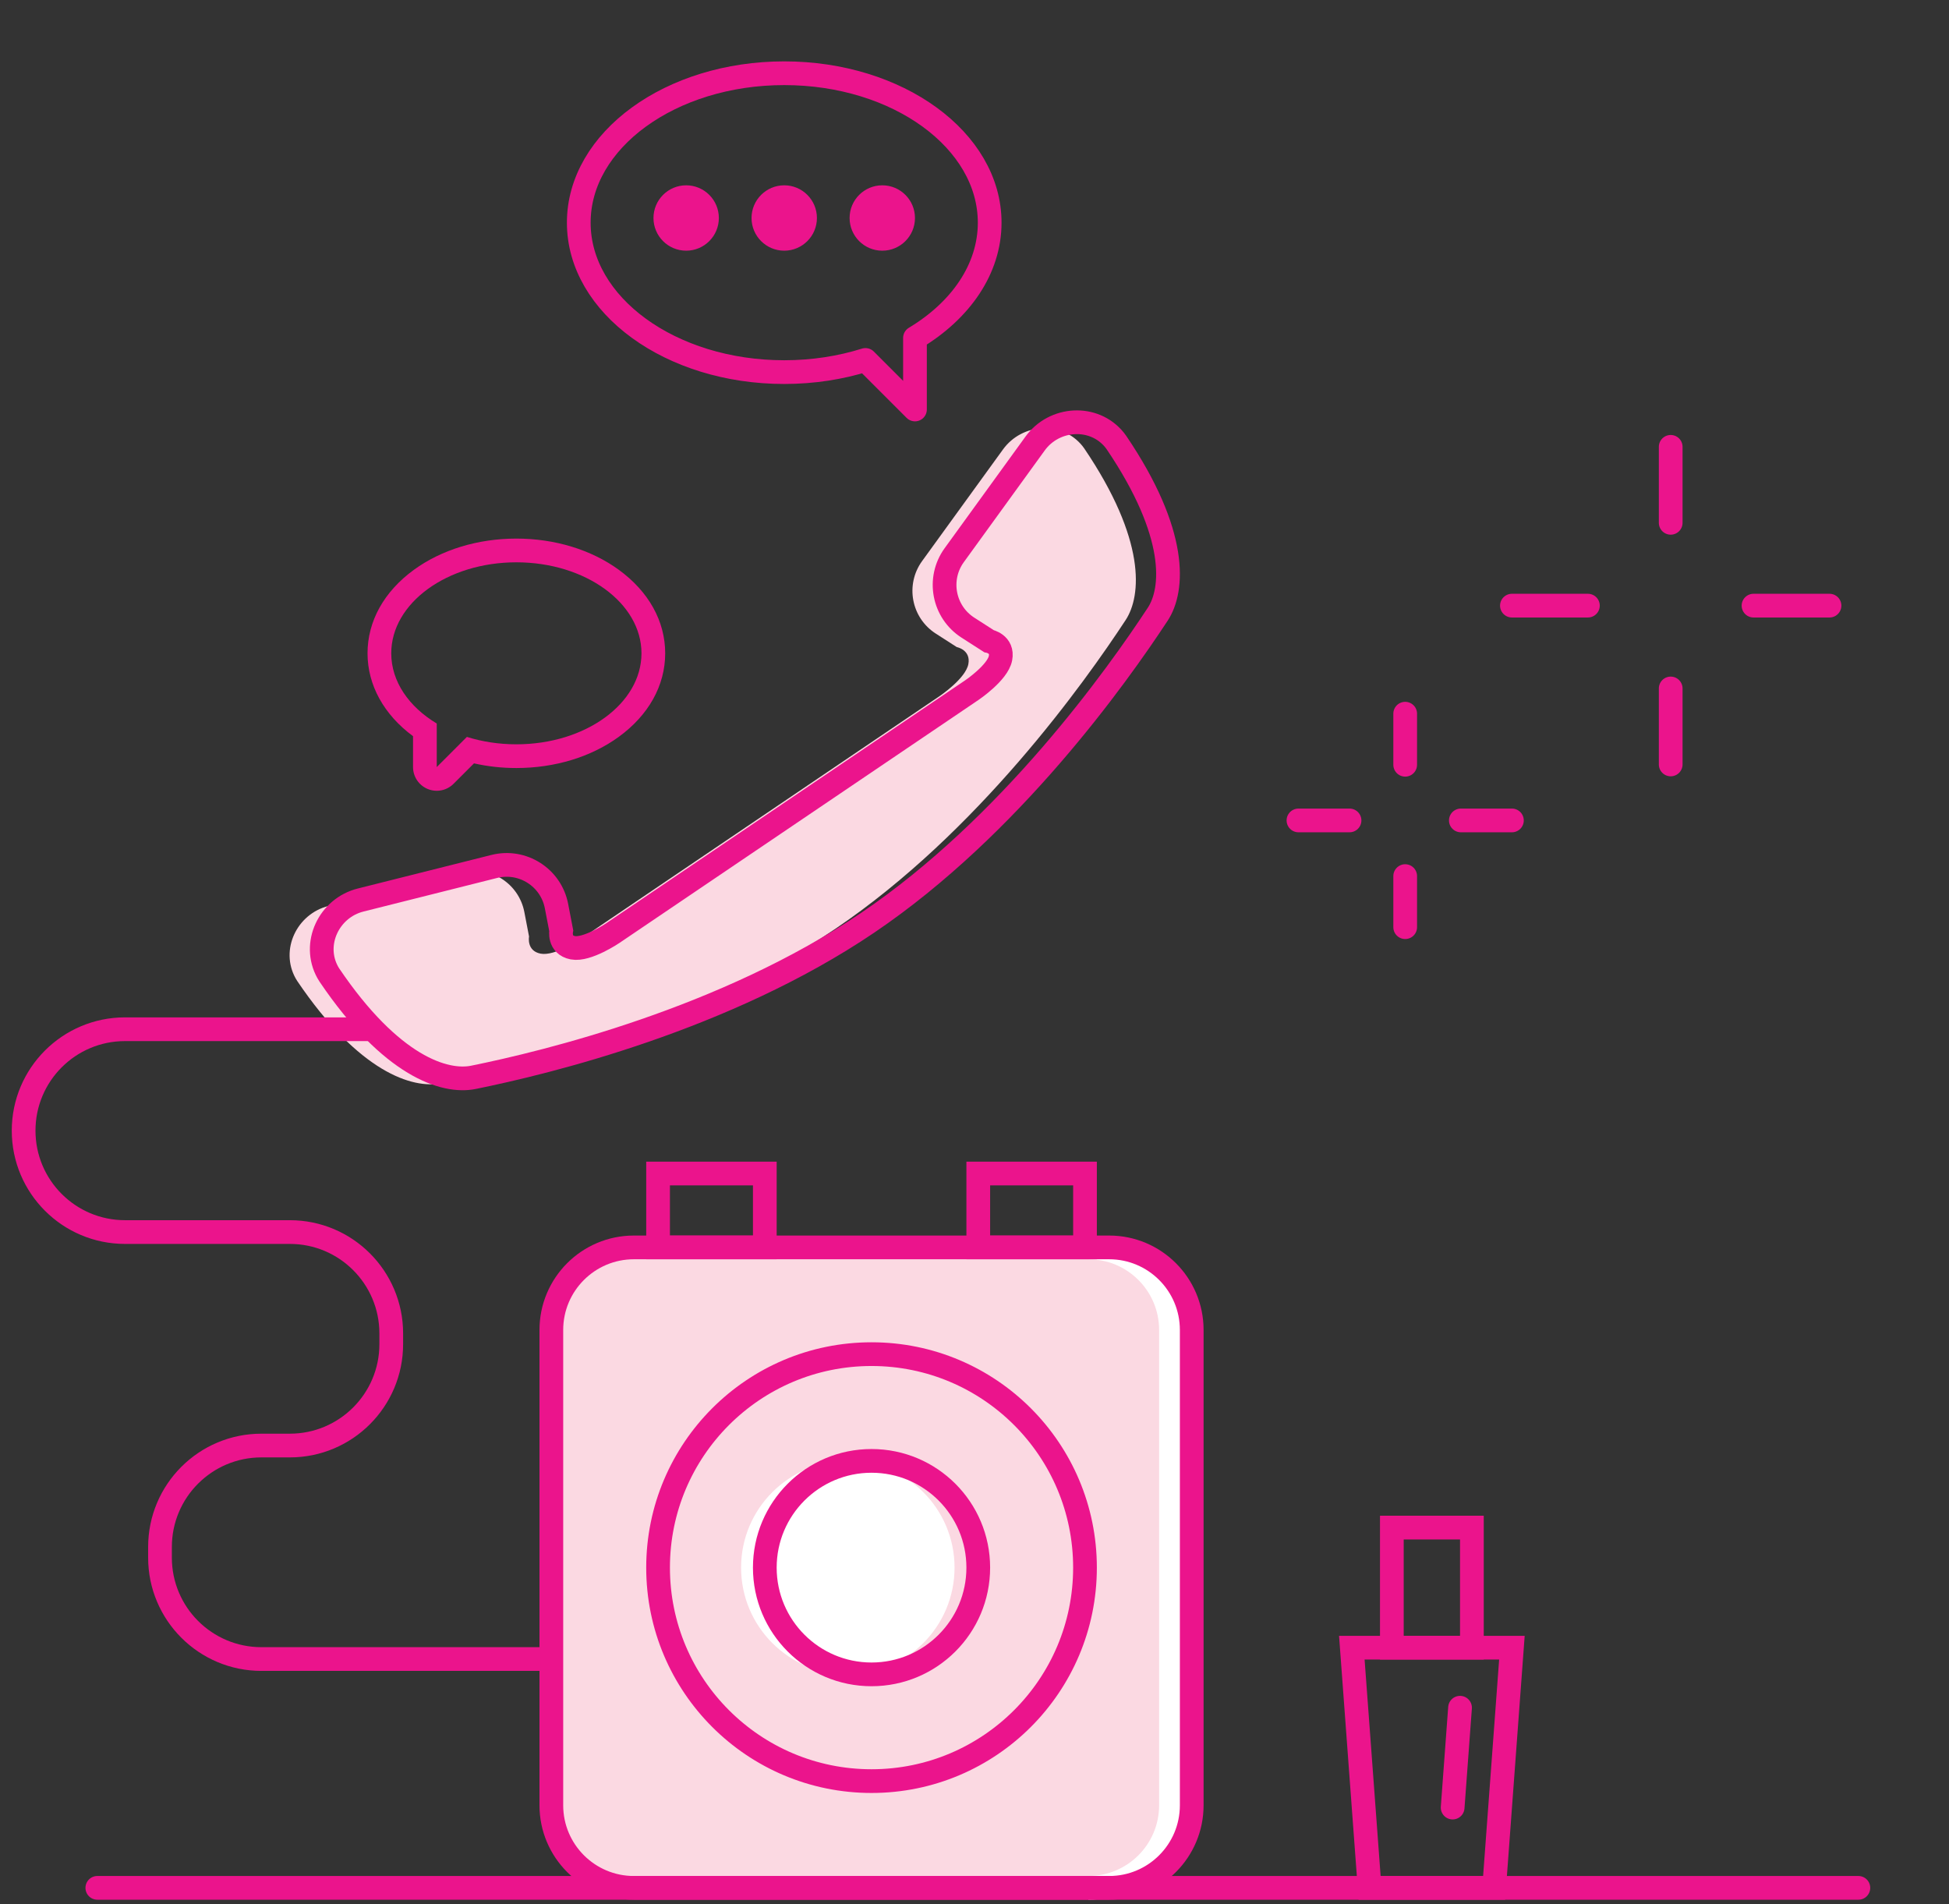 <?xml version="1.0" encoding="utf-8"?>
<!-- Generator: Adobe Illustrator 15.0.0, SVG Export Plug-In . SVG Version: 6.00 Build 0)  -->
<!DOCTYPE svg PUBLIC "-//W3C//DTD SVG 1.1//EN" "http://www.w3.org/Graphics/SVG/1.1/DTD/svg11.dtd">
<svg version="1.1" id="Layer_1" xmlns="http://www.w3.org/2000/svg" xmlns:xlink="http://www.w3.org/1999/xlink" x="0px" y="0px"
	 width="917.954px" height="896.826px" viewBox="0 0 917.954 896.826" enable-background="new 0 0 917.954 896.826"
	 xml:space="preserve">
<rect x="0" y="0" width="917.954" height="896.826" fill="#333333" stroke="none"/>
<g>
	<g>
		<path fill="#FBD9E2" d="M522.398,889.055H298.567c-21.479,0-38.892-17.41-38.892-38.891V626.333
			c0-21.479,17.413-38.889,38.892-38.889h223.831c21.479,0,38.889,17.41,38.889,38.889v223.832
			C561.287,871.645,543.877,889.055,522.398,889.055"/>
		<path fill="none" stroke="#FFFFFF" stroke-width="11.171" stroke-miterlimit="10" d="M512.621,587.444
			c21.481,0,38.892,17.41,38.892,38.889v223.832c0,21.48-17.41,38.891-38.892,38.891"/>
		<path fill="none" stroke="#EB148C" stroke-width="11.171" stroke-miterlimit="10" d="M522.398,889.055H298.567
			c-21.479,0-38.892-17.41-38.892-38.891V626.333c0-21.479,17.413-38.889,38.892-38.889h223.831
			c21.479,0,38.889,17.41,38.889,38.889v223.832C561.287,871.645,543.877,889.055,522.398,889.055z"/>
		
			<rect x="309.945" y="552.65" fill="none" stroke="#EB148C" stroke-width="11.171" stroke-miterlimit="10" width="50.27" height="34.793"/>
		
			<rect x="460.751" y="552.65" fill="none" stroke="#EB148C" stroke-width="11.171" stroke-miterlimit="10" width="50.27" height="34.793"/>
		<circle fill="none" stroke="#EB148C" stroke-width="11.171" stroke-miterlimit="10" cx="410.481" cy="738.248" r="100.537"/>
		<path fill="#FFFFFF" d="M449.58,738.249c0-27.764-22.504-50.27-50.27-50.27c-27.758,0-50.267,22.506-50.267,50.27
			c0,27.763,22.509,50.267,50.267,50.267C427.076,788.516,449.58,766.012,449.58,738.249"/>
		<path fill="none" stroke="#EB148C" stroke-width="11.171" stroke-miterlimit="10" d="M410.481,687.979
			c27.766,0,50.27,22.506,50.27,50.27c0,27.763-22.504,50.267-50.27,50.267c-27.759,0-50.267-22.504-50.267-50.267
			C360.215,710.485,382.723,687.979,410.481,687.979z"/>
		<path fill="#EB148C" d="M243.2,264.811c32.54,0,58.926,19.188,58.926,42.856c0,23.67-26.386,42.854-58.926,42.854
			c-8.275,0-16.149-1.248-23.303-3.487l-14.195,14.2v-20.51c-13.088-7.86-21.428-19.751-21.428-33.058
			C184.274,283.998,210.656,264.811,243.2,264.811 M243.2,253.64c-18.083,0-35.215,5.217-48.241,14.69
			c-14.093,10.249-21.855,24.221-21.855,39.337c0,14.975,7.725,28.912,21.428,39.022v14.545c0,4.521,2.719,8.592,6.896,10.321
			c1.387,0.572,2.834,0.85,4.271,0.85c2.909,0,5.764-1.135,7.901-3.27l9.642-9.642c6.45,1.46,13.139,2.197,19.959,2.197
			c18.083,0,35.215-5.218,48.237-14.689c14.094-10.251,21.858-24.221,21.858-39.335c0-15.116-7.765-29.088-21.858-39.337
			C278.415,258.856,261.283,253.64,243.2,253.64"/>
		<path fill="none" stroke="#EB148C" stroke-width="11.171" stroke-linejoin="round" stroke-miterlimit="10" d="M466.127,104.865
			c0-38.868-43.326-70.377-96.767-70.377c-53.444,0-96.768,31.509-96.768,70.377c0,38.866,43.323,70.375,96.768,70.375
			c13.59,0,26.521-2.048,38.26-5.729l23.32,23.323v-33.684C452.432,146.242,466.127,126.717,466.127,104.865z"/>
		<path fill="#EB148C" d="M338.57,102.666c0,8.501-6.892,15.392-15.392,15.392c-8.506,0-15.398-6.891-15.398-15.392
			s6.893-15.396,15.398-15.396C331.679,87.268,338.57,94.165,338.57,102.666"/>
		<path fill="#EB148C" d="M384.759,102.666c0,8.501-6.896,15.392-15.396,15.392c-8.503,0-15.397-6.891-15.397-15.392
			s6.895-15.396,15.397-15.396C377.863,87.268,384.759,94.165,384.759,102.666"/>
		<path fill="#EB148C" d="M430.94,102.666c0,8.501-6.896,15.392-15.396,15.392c-8.503,0-15.395-6.891-15.395-15.392
			s6.892-15.396,15.395-15.396C424.045,87.268,430.94,94.165,430.94,102.666"/>
		<path fill="#FBD9E2" d="M442.688,327.721c0,0,12.088-8.18,13.387-14.936c1.305-6.755-5.448-8.057-5.448-8.057l-9.893-6.356
			c-11.559-7.419-14.494-23.024-6.44-34.143l38.097-52.57c9.022-12.455,27.697-13.614,37.39-1.672
			c0.333,0.416,0.639,0.824,0.911,1.227c29.084,42.974,27.004,69.319,19.452,80.82c-19.282,29.367-69.471,99.878-136.617,145.317
			c-67.149,45.441-151.261,65.813-185.693,72.798c-13.485,2.733-38.716-5.13-67.799-48.104c-0.269-0.402-0.534-0.841-0.796-1.305
			c-7.483-13.439,0.537-30.34,15.453-34.092l62.963-15.818c13.318-3.346,26.708,5.188,29.305,18.673l2.219,11.548
			c0,0-1.302,6.757,5.455,8.058c6.756,1.302,18.844-6.88,18.844-6.88L442.688,327.721z"/>
		<path fill="none" stroke="#EB148C" stroke-width="11.171" stroke-miterlimit="10" d="M457.832,324.929
			c0,0,12.085-8.18,13.383-14.936c1.305-6.755-5.444-8.057-5.444-8.057l-9.896-6.356c-11.551-7.42-14.497-23.026-6.437-34.144
			l38.087-52.571c9.029-12.453,27.707-13.613,37.396-1.672c0.34,0.417,0.643,0.826,0.918,1.228
			c29.08,42.975,27.001,69.319,19.446,80.821c-19.286,29.367-69.468,99.877-136.617,145.317
			c-67.146,45.44-151.258,65.813-185.694,72.796c-13.485,2.735-38.715-5.128-67.796-48.104c-0.274-0.4-0.54-0.841-0.798-1.305
			c-7.483-13.438,0.54-30.34,15.456-34.09l62.959-15.817c13.318-3.347,26.712,5.186,29.309,18.672l2.219,11.547
			c0,0-1.298,6.756,5.454,8.058c6.757,1.302,18.842-6.88,18.842-6.88L457.832,324.929z"/>
		<path fill="none" stroke="#EB148C" stroke-width="11.171" stroke-miterlimit="10" d="M176.665,484.698H58.89
			c-26.383,0-47.762,21.381-47.762,47.764c0,26.371,21.379,47.755,47.758,47.755h77.627c26.376,0,47.762,21.381,47.762,47.758v5.023
			c0,26.373-21.386,47.756-47.762,47.756h-13.396c-26.375,0-47.758,21.387-47.758,47.764v5.018
			c0,26.375,21.383,47.759,47.758,47.759h136.56"/>
		
			<line fill="none" stroke="#EB148C" stroke-width="11.171" stroke-linecap="round" stroke-miterlimit="10" x1="45.839" y1="889.055" x2="875.269" y2="889.055"/>
		<polygon fill="none" stroke="#EB148C" stroke-width="11.171" stroke-linecap="round" stroke-miterlimit="10" points="
			703.716,889.055 645.068,889.055 636.691,775.949 712.093,775.949 		"/>
		
			<rect x="655.543" y="719.397" fill="none" stroke="#EB148C" stroke-width="11.171" stroke-linecap="round" stroke-miterlimit="10" width="37.698" height="56.552"/>
		
			<line fill="none" stroke="#EB148C" stroke-width="11.171" stroke-linecap="round" stroke-miterlimit="10" x1="687.658" y1="804.225" x2="684.178" y2="851.248"/>
		
			<line fill="none" stroke="#EB148C" stroke-width="11.171" stroke-linecap="round" stroke-miterlimit="10" x1="688.042" y1="386.368" x2="712.093" y2="386.368"/>
		
			<line fill="none" stroke="#EB148C" stroke-width="11.171" stroke-linecap="round" stroke-miterlimit="10" x1="611.557" y1="386.368" x2="635.611" y2="386.368"/>
		
			<line fill="none" stroke="#EB148C" stroke-width="11.171" stroke-linecap="round" stroke-miterlimit="10" x1="661.826" y1="360.152" x2="661.826" y2="336.1"/>
		
			<line fill="none" stroke="#EB148C" stroke-width="11.171" stroke-linecap="round" stroke-miterlimit="10" x1="661.826" y1="436.638" x2="661.826" y2="412.585"/>
		
			<line fill="none" stroke="#EB148C" stroke-width="11.171" stroke-linecap="round" stroke-miterlimit="10" x1="825.886" y1="285.213" x2="861.672" y2="285.213"/>
		
			<line fill="none" stroke="#EB148C" stroke-width="11.171" stroke-linecap="round" stroke-miterlimit="10" x1="712.093" y1="285.213" x2="747.878" y2="285.213"/>
		
			<line fill="none" stroke="#EB148C" stroke-width="11.171" stroke-linecap="round" stroke-miterlimit="10" x1="786.879" y1="246.213" x2="786.879" y2="210.429"/>
		
			<line fill="none" stroke="#EB148C" stroke-width="11.171" stroke-linecap="round" stroke-miterlimit="10" x1="786.879" y1="360.003" x2="786.879" y2="324.221"/>
	</g>
</g>
</svg>
